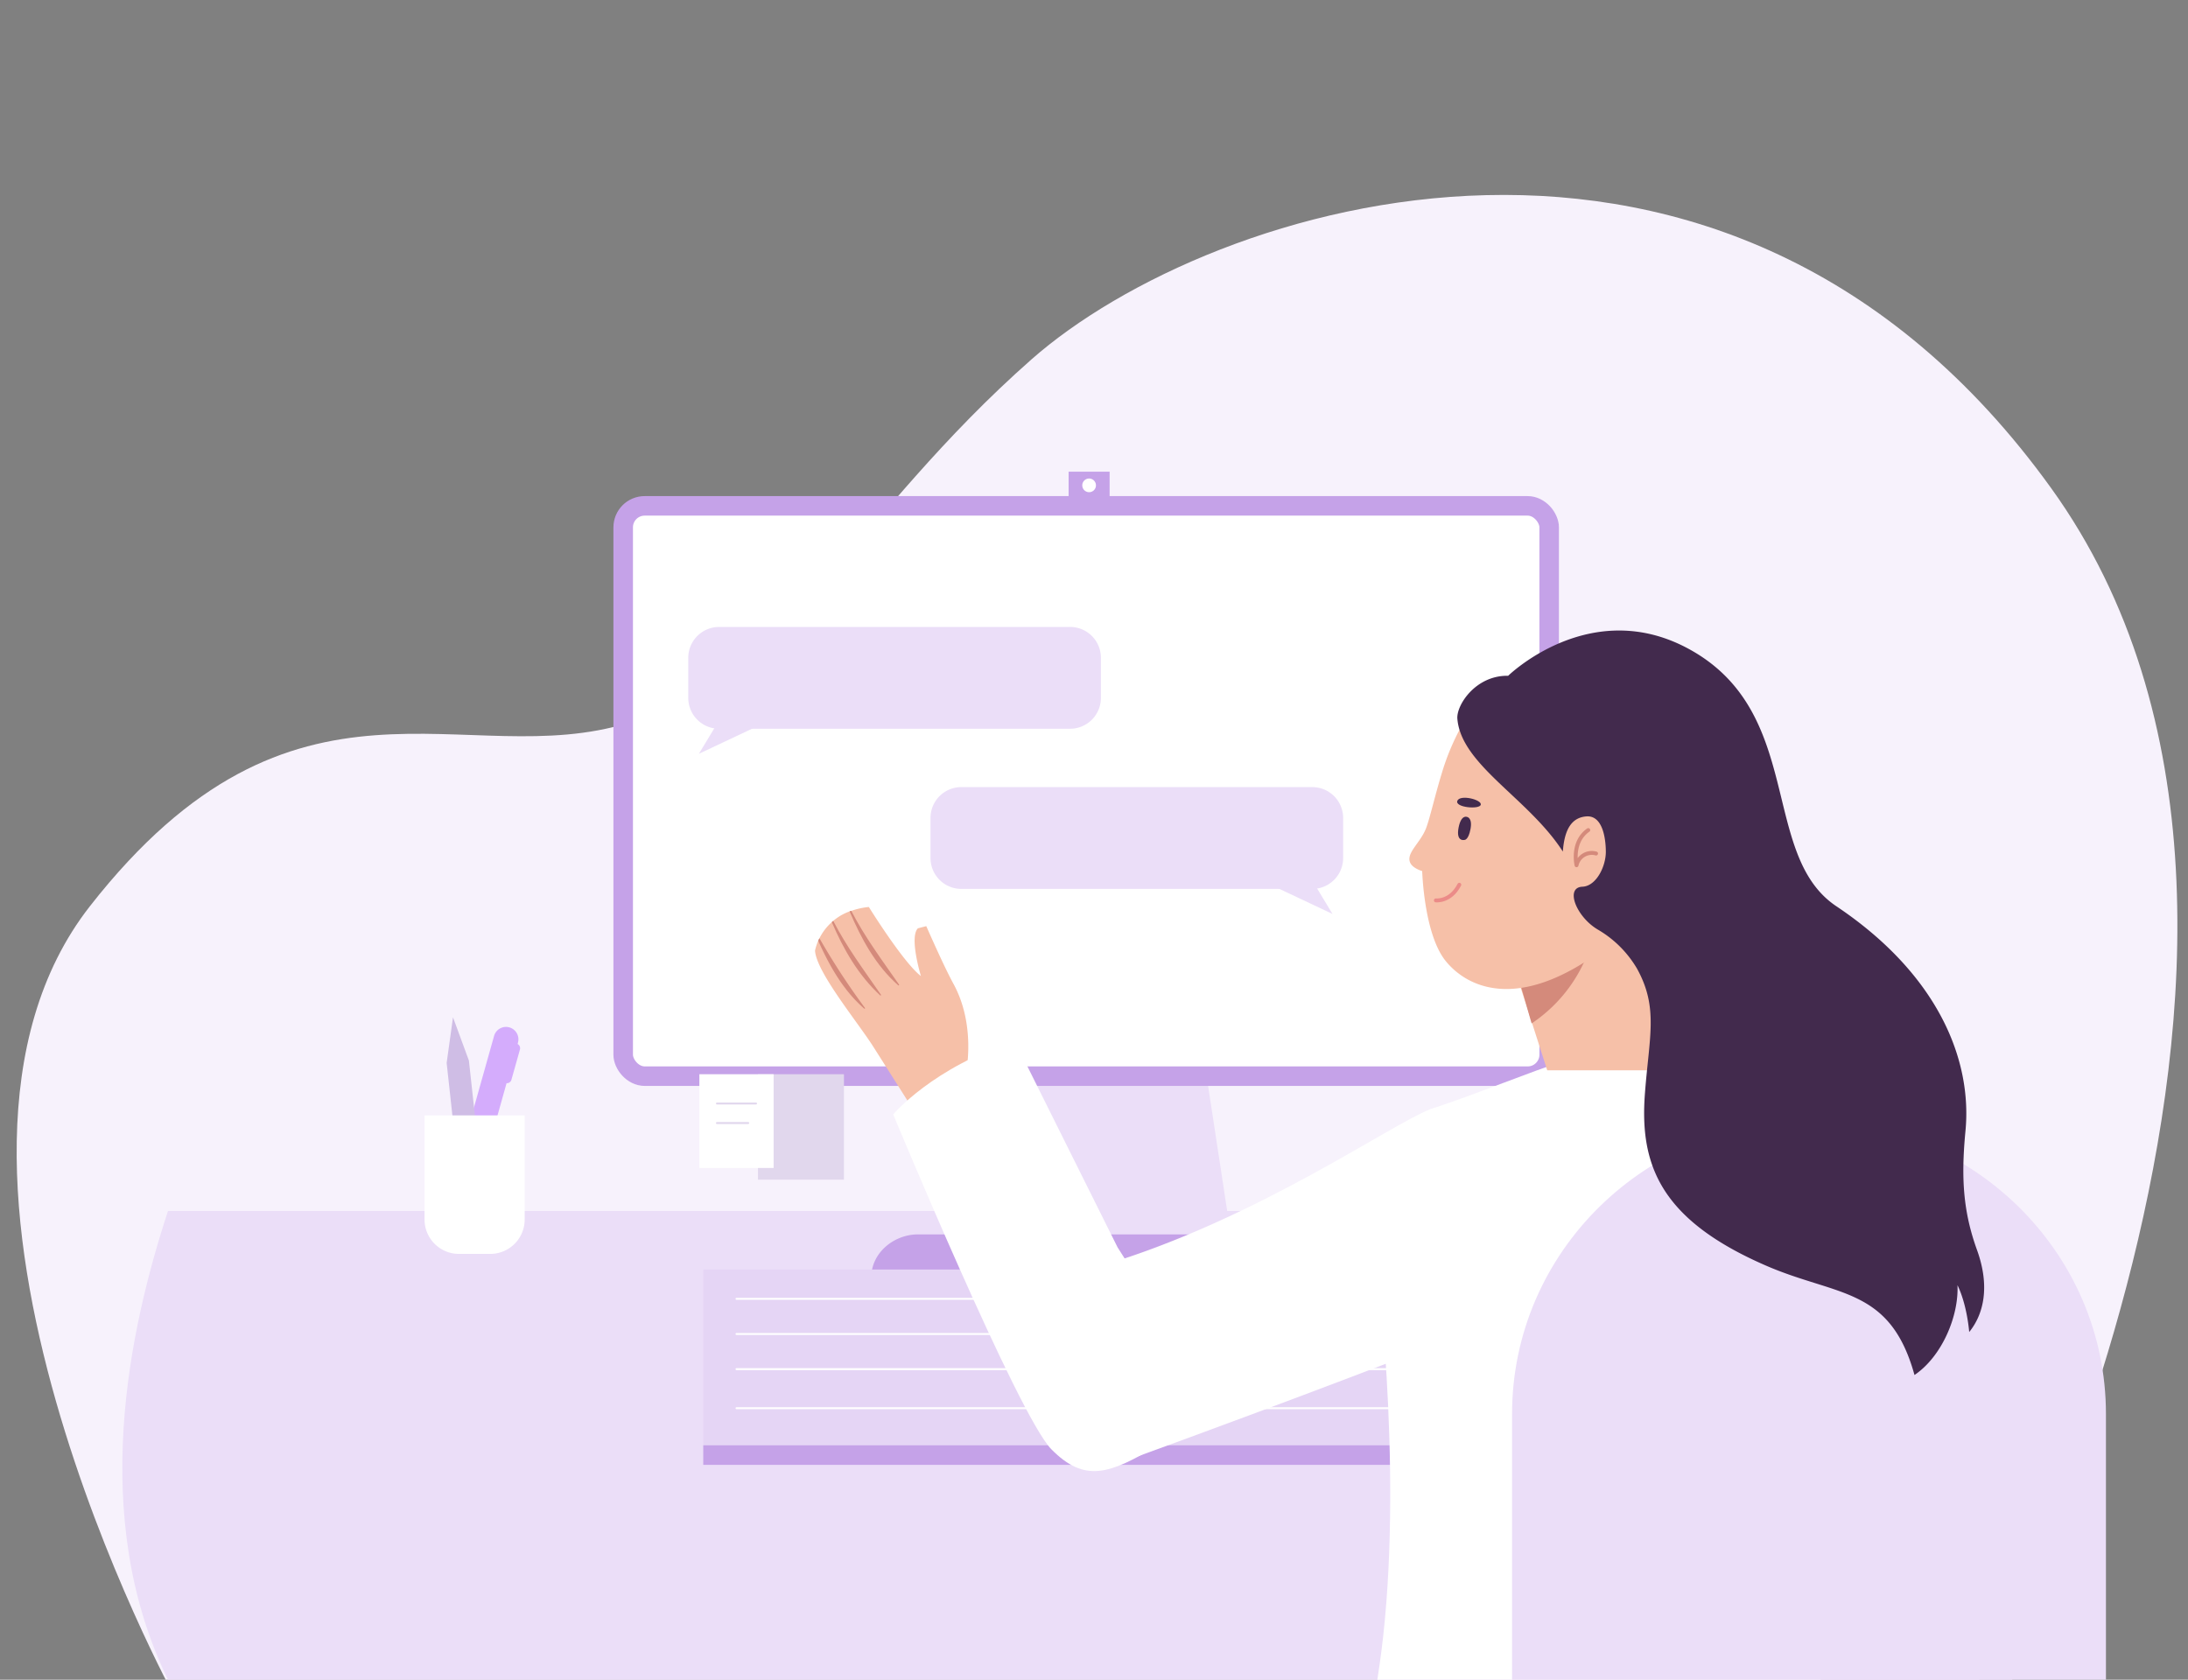 <svg xmlns="http://www.w3.org/2000/svg" xmlns:xlink="http://www.w3.org/1999/xlink" width="560" height="430" viewBox="0 0 560 430">
  <rect x="0" y="0" width="560" height="430" fill="#808080" stroke="none"/>
  <defs>
    <clipPath id="clip-path">
      <rect id="mask" width="560" height="430" transform="translate(0 0.152)" fill="#d48a7b"/>
    </clipPath>
    <clipPath id="clip-path-2">
      <rect id="사각형_16442" data-name="사각형 16442" width="31.301" height="63.203" fill="none"/>
    </clipPath>
  </defs>
  <g id="illust_560_main_02" transform="translate(0 -0.152)" clip-path="url(#clip-path)">
    <path id="shape" d="M45.6,442.3s-74.511-135.836-22-203,96.061-33.9,138-47,57.3-52.7,103-93,177.665-82.824,261,33-21,310-21,310Z" transform="translate(-0.597 -7.146)" fill="#f7f2fc"/>
    <rect id="mask-2" data-name="mask" width="551" height="423" transform="translate(5 0.152)" fill="none"/>
    <g id="desk" transform="translate(31.748 120.683)">
      <path id="desk-2" data-name="desk" d="M519.557,474.638c-64.735,132.377-407.265,132.377-472,0-20.39-41.7-9.936-89.712,0-120h472c9.936,30.288,20.39,78.3,0,120" transform="translate(-36.305 -165.169)" fill="#ebdef8"/>
      <g id="monitor" transform="translate(125.949)">
        <path id="패스_21717" data-name="패스 21717" d="M349.4,353h-75l9-59h57Z" transform="translate(-192.094 -157.529)" fill="#ebdef8"/>
        <path id="패스_21718" data-name="패스 21718" d="M365.06,374.469h-110v-2c0-6.248,5.752-11,12-11h87a10.786,10.786,0,0,1,11,11Z" transform="translate(-189.757 -166)" fill="#c5a2e8"/>
        <path id="패스_21719" data-name="패스 21719" d="M187.636,146.457h227a7,7,0,0,1,7,7v136a7,7,0,0,1-7,7h-227a7,7,0,0,1-7-7v-136a7,7,0,0,1,7-7" transform="translate(-180.333 -138.988)" fill="#fff"/>
        <rect id="사각형_17529" data-name="사각형 17529" width="237" height="146" rx="5.5" transform="translate(1.803 8.969)" fill="none" stroke="#c5a2e8" stroke-width="5"/>
        <g id="content">
          <g id="그룹_27675" data-name="그룹 27675" transform="translate(129.925 85.955)">
            <path id="패스_22291" data-name="패스 22291" d="M34.879,30.754l4.4,7.29-15.456-7.29Z" transform="translate(14.141 -10.559)" fill="#ebdef8"/>
            <path id="패스_22292" data-name="패스 22292" d="M7.9,3.076H97.71a7.9,7.9,0,0,1,7.9,7.9V21.236a7.9,7.9,0,0,1-7.9,7.9H7.9a7.9,7.9,0,0,1-7.9-7.9V10.971a7.9,7.9,0,0,1,7.9-7.9" transform="translate(-49.466 -8.062)" fill="#ebdef8"/>
          </g>
          <g id="그룹_27676" data-name="그룹 27676" transform="translate(18.459 39.969)">
            <path id="패스_22291-2" data-name="패스 22291" d="M28.222,30.754l-4.4,7.29,15.456-7.29Z" transform="translate(-21.102 -5.573)" fill="#ebdef8"/>
            <path id="패스_22292-2" data-name="패스 22292" d="M97.711,3.076H7.9a7.9,7.9,0,0,0-7.9,7.9V21.236a7.9,7.9,0,0,0,7.9,7.9H97.711a7.9,7.9,0,0,0,7.9-7.9V10.971a7.9,7.9,0,0,0-7.9-7.9" transform="translate(0 -3.076)" fill="#ebdef8"/>
          </g>
        </g>
        <g id="camera" transform="translate(116.306)">
          <rect id="사각형_16435" data-name="사각형 16435" width="10.494" height="10.494" transform="translate(-0.5 0.222)" fill="#c5a2e8"/>
          <path id="패스_19077" data-name="패스 19077" d="M319.082,139.984a1.749,1.749,0,1,1-1.749,1.749,1.749,1.749,0,0,1,1.749-1.749" transform="translate(-314.336 -138.013)" fill="#fff"/>
        </g>
      </g>
      <g id="keyboard" transform="translate(147.919 204.475)">
        <rect id="사각형_17537" data-name="사각형 17537" width="187" height="50" transform="translate(0.333 -0.007)" fill="#e5d5f5"/>
        <rect id="사각형_17538" data-name="사각형 17538" width="187" height="5" transform="translate(0.333 44.993)" fill="#c5a2e8"/>
        <line id="선_47" data-name="선 47" x2="171" transform="translate(8.833 35.493)" fill="none" stroke="#fff" stroke-linecap="round" stroke-linejoin="round" stroke-width="0.5"/>
        <line id="선_48" data-name="선 48" x2="171" transform="translate(8.833 25.493)" fill="none" stroke="#fff" stroke-linecap="round" stroke-linejoin="round" stroke-width="0.5"/>
        <line id="선_49" data-name="선 49" x2="171" transform="translate(8.833 16.493)" fill="none" stroke="#fff" stroke-linecap="round" stroke-linejoin="round" stroke-width="0.5"/>
        <line id="선_50" data-name="선 50" x2="171" transform="translate(8.833 7.493)" fill="none" stroke="#fff" stroke-linecap="round" stroke-linejoin="round" stroke-width="0.5"/>
      </g>
      <g id="postit" transform="translate(147.523 154.87)">
        <rect id="사각형_17539" data-name="사각형 17539" width="22" height="27" transform="translate(14.729 -0.401)" fill="#e1d7ed"/>
        <g id="그룹_27596" data-name="그룹 27596">
          <rect id="사각형_17540" data-name="사각형 17540" width="19" height="24" transform="translate(-0.271 -0.401)" fill="#fff"/>
          <line id="선_51" data-name="선 51" x2="10" transform="translate(4.229 7.099)" fill="none" stroke="#e1d7ed" stroke-linecap="round" stroke-linejoin="round" stroke-width="0.5"/>
          <line id="선_52" data-name="선 52" x2="8" transform="translate(4.229 12.099)" fill="none" stroke="#e1d7ed" stroke-linecap="round" stroke-linejoin="round" stroke-width="0.5"/>
        </g>
      </g>
      <g id="pencils" transform="translate(41.951 137.266)">
        <g id="그룹_27259" data-name="그룹 27259" transform="translate(32)" clip-path="url(#clip-path-2)">
          <path id="패스_19078" data-name="패스 19078" d="M136.532,337.986a3.173,3.173,0,0,1-2.2-3.912l0-.007,4.612-16.412.446-1.591,3.591-12.771a3.175,3.175,0,0,1,6.113,1.719l-.094.338a1.231,1.231,0,0,1,.6,1.415l-2.172,7.723a1.227,1.227,0,0,1-1.252.9l-.673,2.4-.446,1.589-4.613,16.417a3.177,3.177,0,0,1-3.917,2.191Z" transform="translate(-122.227 -295.882)" fill="#d4acfc"/>
          <path id="패스_19079" data-name="패스 19079" d="M130.36,309.849h0l.982-7.054.642-4.636,1.614,4.394,2.456,6.678,4.329,39.485-5.7.611Z" transform="translate(-121.743 -295.529)" fill="#cfbde5"/>
          <path id="패스_19080" data-name="패스 19080" d="M123.887,326.871v26.658a8.808,8.808,0,0,0,8.808,8.806h8.017a8.807,8.807,0,0,0,8.807-8.805h0V326.871Z" transform="translate(-120.93 -299.133)" fill="#fff"/>
        </g>
      </g>
    </g>
    <g id="purple_woman" data-name="purple woman" transform="translate(220.895 162.026)">
      <path id="패스_21739" data-name="패스 21739" d="M497.1,316.587s10.958-1.655,16,37c2.273,17.428-2.251,72.738,0,102,3.361,43.7,6,92,6,92-31.091,21.008-90.622,10.6-136-2,0,0,15.063-52.567,19-88,5.042-45.378-2-99-2-99,8.375-17.747-1.966-23.4,14-36,27.731-9.244,43.78-18.9,64-16Z" transform="translate(-268.995 -200.461)" fill="#fff"/>
      <path id="chair" d="M518.605,328.322h0c-41.6,0-76,33.4-76,75v101c0,41.6,34.4,76,76,76s76-34.4,76-76v-101c0-41.6-34.4-75-76-75" transform="translate(-276.501 -203.196)" fill="#ebdef8"/>
      <path id="패스_21740" data-name="패스 21740" d="M315.385,362.561c39.495-11.764,73.774-36.067,84-40,10.924-4.2,14,15,14,15v45h-12s-33.783,13.194-80,30" transform="translate(-254.28 -200.435)" fill="#fff"/>
      <g id="leftarm" transform="translate(-26.345 9.441) rotate(-11)">
        <g id="hand" transform="translate(0 64.978)">
          <path id="패스_21741" data-name="패스 21741" d="M271.636,318.148c6.812,5.554,13-12.194,13-12.194s4.875-11.353,1.136-22.965c-1.528-4.775-3.98-15.72-3.98-15.72l-2.216.137c-2.659,1.853-1.563,12.151-1.563,12.151-3.764-4.233-9.715-19.909-9.715-19.909a19.338,19.338,0,0,0-4.6.118c-.149.017-.3.036-.454.055a13.425,13.425,0,0,0-4.574,1.583c-.154.081-.3.166-.421.244a13.732,13.732,0,0,0-3.884,3.452,5.364,5.364,0,0,0-.432.57,13.629,13.629,0,0,0-1.284,2.309c-.736,5.46,7.19,19.985,9.937,26.974,4.551,11.582,9.05,23.194,9.05,23.194" transform="translate(-252.602 -259.564)" fill="#f6c0a8"/>
          <path id="패스_21742" data-name="패스 21742" d="M264.773,259.836c1.6,7.457,3.911,14.871,8.616,20.965.1.119.291-.011.233-.151-3.069-6.956-6.3-13.647-8.394-20.873Z" transform="translate(-254.13 -259.591)" fill="#d48a7b"/>
          <path id="패스_21743" data-name="패스 21743" d="M259.064,261.908c1.6,7.393,4.055,14.622,8.579,20.779.079.127.274,0,.217-.136-3.056-6.974-6.275-13.647-8.378-20.883l-.418.239" transform="translate(-253.413 -259.828)" fill="#d48a7b"/>
          <path id="패스_21744" data-name="패스 21744" d="M254.122,266.466c1.6,6.868,3.857,13.66,8.234,19.281.1.118.294-.01.217-.136a180.258,180.258,0,0,1-8.018-19.714,4.142,4.142,0,0,0-.432.57" transform="translate(-252.793 -260.359)" fill="#d48a7b"/>
        </g>
        <path id="패스_21745" data-name="패스 21745" d="M300.1,306.151l15.741,56.841c13.209,32.806,13.7,45.2.408,51.736-13.495,4.908-20.168,5.883-26.89-4.2s-23.392-91.9-23.392-91.9,12.286-9.952,34.134-12.474" transform="translate(-254.28 -200.252)" fill="#fff"/>
      </g>
      <g id="neck" transform="translate(165.166 66.667)">
        <path id="패스_21746" data-name="패스 21746" d="M441.414,275.956c.233.5,10,31,10,31h34l-14-45Z" transform="translate(-441.476 -261.497)" fill="#f6c0a8"/>
        <path id="패스_21747" data-name="패스 21747" d="M443.665,283.388l18-3a38.028,38.028,0,0,1-14,17Z" transform="translate(-441.727 -263.929)" fill="#d48a7b"/>
      </g>
      <g id="head">
        <g id="face" transform="translate(140.032 23.708)">
          <path id="패스_21748" data-name="패스 21748" d="M425.807,212.79a60.5,60.5,0,0,0-5,12c-1.693,5.493-3.021,11.443-4,14-1.49,3.894-5.348,6.468-4,9,.714,1.343,3,2,3,2s.439,16.125,6,23,18.312,12.778,39-2c0,0-.057-11.291-6-16a10.165,10.165,0,0,0,11-7c2.716-7.468-4.8-17.729-14-9,0,0-15.476-5.582-26-26" transform="translate(-412.735 -212.371)" fill="#f6c0a8"/>
          <path id="패스_21749" data-name="패스 21749" d="M466.34,249.218a4,4,0,0,0-5,3s-1.4-5.91,3-9" transform="translate(-418.767 -216.299)" fill="none" stroke="#d48a7b" stroke-linecap="round" stroke-linejoin="round" stroke-width="1"/>
          <path id="패스_21750" data-name="패스 21750" d="M420.26,263.2s3.714.434,6-4" transform="translate(-413.688 -218.285)" fill="none" stroke="#eb8b88" stroke-linecap="round" stroke-linejoin="round" stroke-width="1"/>
          <path id="패스_21752" data-name="패스 21752" d="M426.5,234.506c.7-1.685,6.287-.291,6,1s-6.717.721-6-1" transform="translate(-414.431 -215.087)" fill="#422a4d"/>
          <path id="패스_19134" data-name="패스 19134" d="M281.8,242.458s-1.949,1.187-2.349-2.593c-.359-3.4,1.223-3.236,1.223-3.236s1.457-.292,1.8,2.675-.675,3.154-.675,3.154" transform="translate(-184.723 -284.814) rotate(17)" fill="#422a4d"/>
        </g>
        <path id="hair" d="M556.581,313.387c1.973-18.691-7.078-40.641-33-58-19.714-13.2-7.928-49.86-38-66-25.083-13.463-46,7-46,7-8.3-.157-13.284,7.5-13,11,.966,11.854,18.234,20.352,27,34,.417-5.993,2.449-8.711,6-9,3.9-.317,4.968,4.875,5,9,.03,3.76-2.43,8.854-6,9-4.546.186-1.542,7.772,4,11a27.91,27.91,0,0,1,10,10c5.507,10.007,3.105,17.336,2,32-1.385,18.363,4.094,32.318,31,44,18.249,7.924,31.755,5.435,38,28,7.057-4.773,11.369-15.125,11-23,2.5,5.124,3,12,3,12,3.633-4.461,5.42-11.536,2-21-3.531-9.77-4.084-18.266-3-30" transform="translate(-274.477 -185.26)" fill="#422a4d"/>
      </g>
    </g>
  </g>
</svg>

